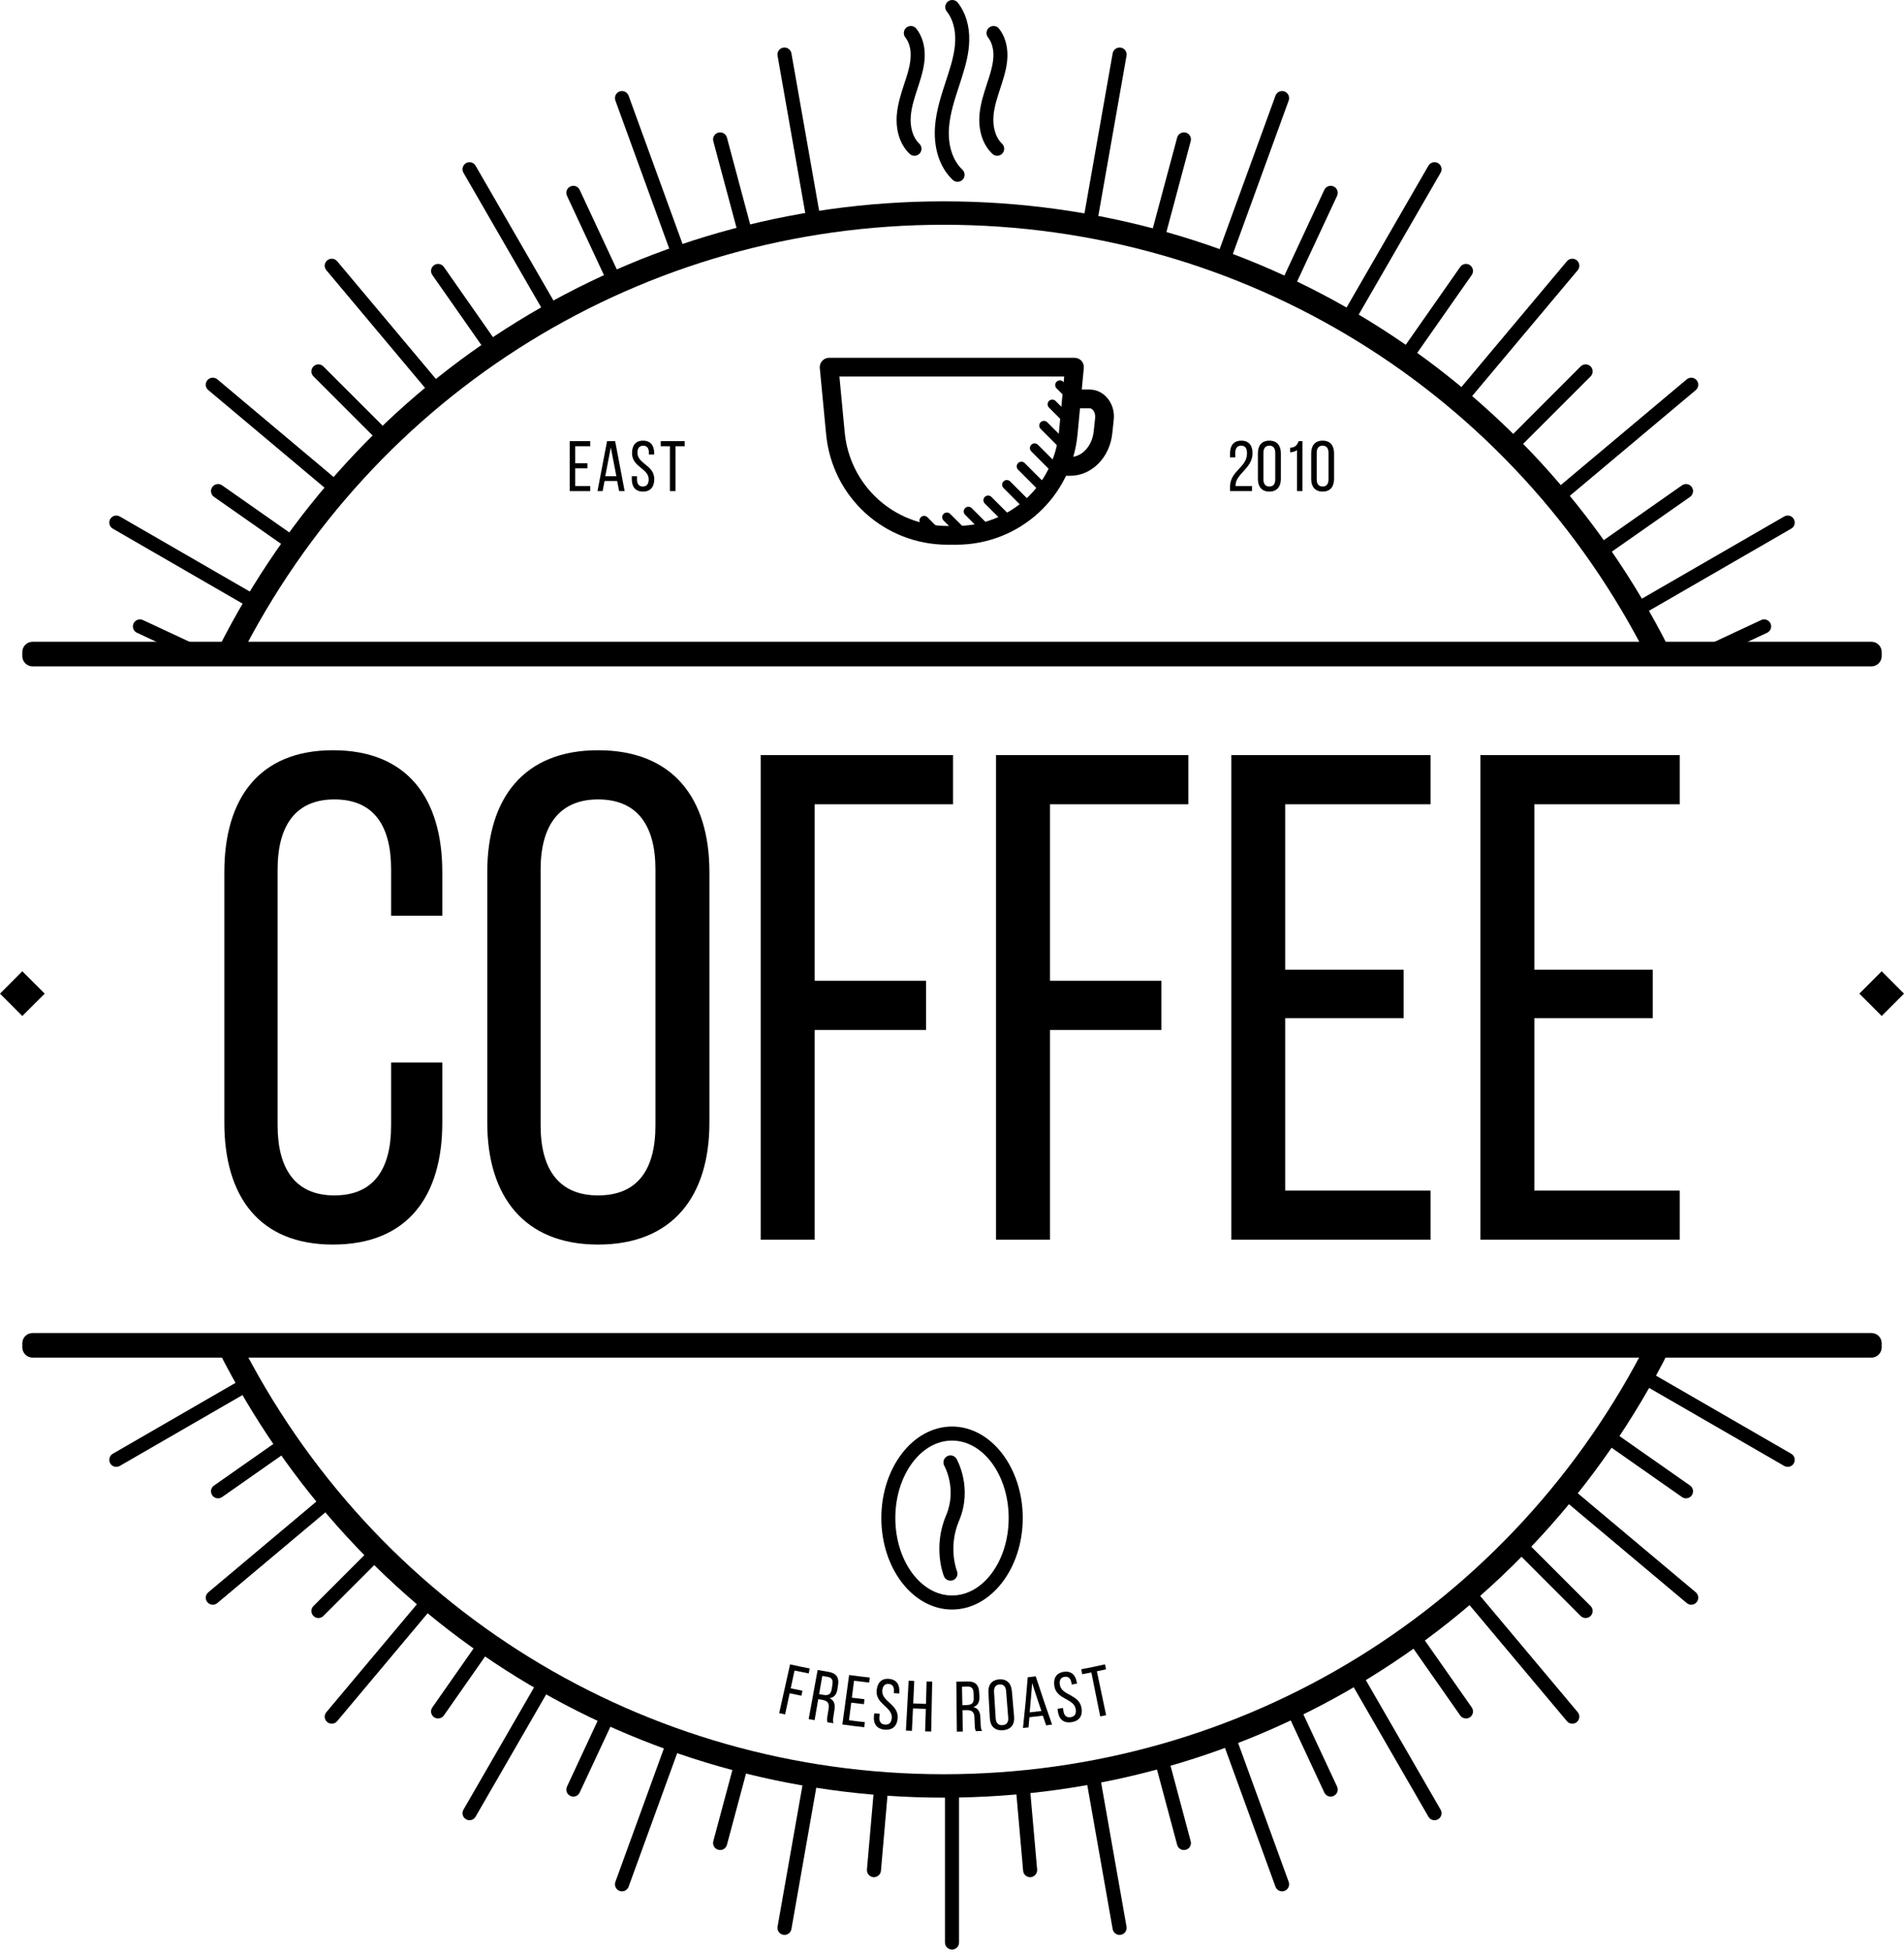 <svg width="120" height="123" viewBox="0 0 120 123" fill="none" xmlns="http://www.w3.org/2000/svg">
<path d="M60.002 90.757C58.032 90.757 56.428 92.946 56.428 95.636C56.428 98.326 58.032 100.515 60.002 100.515C61.973 100.515 63.572 98.326 63.572 95.636C63.572 92.946 61.973 90.757 60.002 90.757ZM60.002 101.401C57.541 101.401 55.546 98.814 55.546 95.636C55.546 92.458 57.541 89.872 60.002 89.872C62.459 89.872 64.459 92.458 64.459 95.636C64.459 98.814 62.459 101.401 60.002 101.401Z" fill="black"/>
<path d="M59.904 99.582C59.728 99.582 59.566 99.478 59.492 99.306C59.463 99.233 58.772 97.484 59.63 95.463C60.331 93.809 59.527 92.366 59.517 92.352C59.399 92.139 59.473 91.869 59.684 91.748C59.895 91.627 60.169 91.701 60.287 91.913C60.331 91.988 61.316 93.756 60.444 95.809C59.728 97.495 60.306 98.958 60.311 98.973C60.404 99.199 60.297 99.458 60.071 99.55C60.017 99.572 59.958 99.582 59.904 99.582Z" fill="black"/>
<path d="M59.174 34.022C59.1 34.022 59.022 33.993 58.963 33.935L58.037 33.005C57.919 32.889 57.919 32.703 58.037 32.587C58.149 32.472 58.336 32.472 58.453 32.587L59.38 33.518C59.498 33.633 59.498 33.82 59.38 33.935C59.326 33.993 59.248 34.022 59.174 34.022Z" fill="black"/>
<path d="M60.605 33.807C60.532 33.807 60.453 33.778 60.4 33.721L59.468 32.793C59.355 32.678 59.355 32.491 59.468 32.376C59.586 32.26 59.772 32.26 59.885 32.376L60.816 33.304C60.929 33.419 60.929 33.606 60.816 33.721C60.758 33.778 60.679 33.807 60.605 33.807Z" fill="black"/>
<path d="M62.199 33.68C62.12 33.68 62.047 33.651 61.988 33.593L60.826 32.429C60.708 32.314 60.708 32.127 60.826 32.012C60.939 31.896 61.125 31.896 61.243 32.012L62.405 33.176C62.522 33.291 62.522 33.478 62.405 33.593C62.346 33.651 62.272 33.68 62.199 33.68Z" fill="black"/>
<path d="M63.454 32.988C63.38 32.988 63.307 32.959 63.248 32.901L62.066 31.722C61.954 31.607 61.954 31.42 62.066 31.305C62.184 31.189 62.37 31.189 62.483 31.305L63.665 32.484C63.782 32.599 63.782 32.786 63.665 32.901C63.606 32.959 63.532 32.988 63.454 32.988Z" fill="black"/>
<path d="M64.635 32.012C64.562 32.012 64.484 31.983 64.425 31.926L63.248 30.747C63.13 30.631 63.13 30.445 63.248 30.329C63.361 30.214 63.547 30.214 63.665 30.329L64.841 31.508C64.959 31.624 64.959 31.811 64.841 31.926C64.787 31.983 64.709 32.012 64.635 32.012Z" fill="black"/>
<path d="M65.552 30.858C65.479 30.858 65.4 30.829 65.346 30.772L64.165 29.592C64.052 29.477 64.052 29.29 64.165 29.175C64.282 29.06 64.469 29.06 64.582 29.175L65.763 30.355C65.876 30.469 65.876 30.657 65.763 30.772C65.704 30.829 65.631 30.858 65.552 30.858Z" fill="black"/>
<path d="M66.386 29.704C66.307 29.704 66.234 29.674 66.175 29.617L64.998 28.438C64.88 28.322 64.88 28.136 64.998 28.02C65.111 27.905 65.297 27.905 65.415 28.02L66.591 29.2C66.709 29.315 66.709 29.502 66.591 29.617C66.533 29.674 66.459 29.704 66.386 29.704Z" fill="black"/>
<path d="M66.974 28.285C66.9 28.285 66.822 28.256 66.763 28.199L65.586 27.02C65.469 26.904 65.469 26.718 65.586 26.602C65.699 26.487 65.885 26.487 66.003 26.602L67.185 27.781C67.297 27.896 67.297 28.083 67.185 28.199C67.126 28.256 67.047 28.285 66.974 28.285Z" fill="black"/>
<path d="M67.278 26.724C67.204 26.724 67.126 26.695 67.072 26.637L66.111 25.679C65.998 25.564 65.998 25.377 66.111 25.261C66.229 25.146 66.415 25.146 66.528 25.261L67.489 26.22C67.602 26.335 67.602 26.522 67.489 26.637C67.43 26.695 67.356 26.724 67.278 26.724Z" fill="black"/>
<path d="M67.758 25.512C67.685 25.512 67.606 25.483 67.547 25.425L66.591 24.467C66.474 24.352 66.474 24.165 66.591 24.05C66.704 23.934 66.895 23.934 67.008 24.05L67.964 25.008C68.082 25.123 68.082 25.31 67.964 25.425C67.91 25.483 67.832 25.512 67.758 25.512Z" fill="black"/>
<path d="M52.904 23.722L53.237 27.233C53.556 30.599 56.345 33.137 59.728 33.137H60.252C63.635 33.137 66.42 30.599 66.739 27.233L67.072 23.722H52.904ZM60.252 34.318H59.728C55.732 34.318 52.438 31.32 52.065 27.344L51.668 23.187C51.653 23.021 51.707 22.856 51.82 22.734C51.933 22.611 52.09 22.541 52.256 22.541H67.724C67.891 22.541 68.047 22.611 68.16 22.734C68.268 22.856 68.327 23.021 68.307 23.187L67.915 27.344C67.538 31.32 64.248 34.318 60.252 34.318Z" fill="black"/>
<path d="M67.449 29.974H67.082C66.753 29.974 66.489 29.71 66.489 29.384C66.489 29.057 66.753 28.793 67.082 28.793H67.449C68.2 28.793 68.832 28.099 68.93 27.179L69.023 26.318C69.038 26.132 68.989 25.95 68.881 25.83C68.837 25.78 68.763 25.721 68.665 25.721H67.704C67.381 25.721 67.116 25.457 67.116 25.131C67.116 24.805 67.381 24.541 67.704 24.541H68.665C69.082 24.541 69.469 24.718 69.758 25.04C70.092 25.41 70.249 25.921 70.195 26.441L70.102 27.303C69.945 28.826 68.802 29.974 67.449 29.974Z" fill="black"/>
<path d="M81.221 6.332C81.304 6.101 81.182 5.848 80.956 5.764C80.721 5.682 80.471 5.798 80.387 6.029L76.608 16.409C76.887 16.512 77.162 16.622 77.436 16.729L81.221 6.332Z" fill="black"/>
<path d="M49.879 3.359C49.835 3.119 49.604 2.96 49.364 3C49.124 3.043 48.962 3.273 49.006 3.513L50.898 14.257C51.188 14.205 51.477 14.149 51.771 14.102L49.879 3.359Z" fill="black"/>
<path d="M45.815 8.667C45.751 8.431 45.506 8.291 45.27 8.354C45.035 8.418 44.893 8.66 44.956 8.896L46.653 15.222C46.937 15.144 47.217 15.058 47.506 14.985L45.815 8.667Z" fill="black"/>
<path d="M56.075 13.391C56.056 13.147 55.84 12.966 55.595 12.988C55.355 13.01 55.173 13.225 55.193 13.468L55.213 13.655C55.502 13.627 55.801 13.611 56.095 13.588L56.075 13.391Z" fill="black"/>
<path d="M39.618 6.029C39.534 5.798 39.279 5.683 39.049 5.764C38.819 5.847 38.701 6.101 38.784 6.332L42.5 16.546C42.78 16.443 43.059 16.351 43.339 16.253L39.618 6.029Z" fill="black"/>
<path d="M36.534 11.961C36.431 11.74 36.171 11.644 35.946 11.748C35.725 11.851 35.632 12.114 35.735 12.336L38.485 18.238C38.75 18.112 39.024 17.995 39.294 17.873L36.534 11.961Z" fill="black"/>
<path d="M64.361 13.529C64.258 13.519 64.165 13.552 64.086 13.603C64.268 13.619 64.444 13.641 64.626 13.658C64.557 13.589 64.464 13.538 64.361 13.529Z" fill="black"/>
<path d="M75.044 8.896C75.107 8.66 74.97 8.418 74.735 8.354C74.495 8.29 74.254 8.432 74.191 8.667L72.465 15.097C72.754 15.175 73.038 15.249 73.323 15.331L75.044 8.896Z" fill="black"/>
<path d="M84.27 12.336C84.373 12.114 84.275 11.85 84.054 11.747C83.834 11.644 83.569 11.74 83.466 11.961L80.613 18.084C80.877 18.209 81.147 18.332 81.412 18.462L84.27 12.336Z" fill="black"/>
<path d="M70.999 3.513C71.043 3.273 70.881 3.043 70.641 3.001C70.401 2.96 70.17 3.119 70.126 3.359L68.224 14.15C68.513 14.201 68.807 14.254 69.097 14.311L70.999 3.513Z" fill="black"/>
<path d="M13.698 23.898C13.511 23.741 13.227 23.766 13.07 23.952C12.913 24.14 12.938 24.42 13.129 24.576L21.346 31.473C21.537 31.247 21.733 31.027 21.924 30.805L13.698 23.898Z" fill="black"/>
<path d="M9.006 39.063C8.785 38.96 8.521 39.056 8.418 39.277C8.315 39.499 8.408 39.762 8.633 39.865L12.34 41.594H14.433L9.006 39.063Z" fill="black"/>
<path d="M29.974 10.44C29.852 10.227 29.582 10.155 29.371 10.277C29.16 10.4 29.087 10.671 29.209 10.882L34.632 20.275C34.887 20.126 35.142 19.977 35.401 19.833L29.974 10.44Z" fill="black"/>
<path d="M7.55 32.538C7.339 32.416 7.07 32.489 6.947 32.7C6.824 32.912 6.898 33.183 7.109 33.305L16.335 38.633C16.482 38.377 16.625 38.117 16.777 37.865L7.55 32.538Z" fill="black"/>
<path d="M90.795 10.882C90.918 10.671 90.844 10.4 90.634 10.277C90.418 10.155 90.148 10.228 90.026 10.44L84.461 20.078C84.721 20.224 84.976 20.374 85.226 20.524L90.795 10.882Z" fill="black"/>
<path d="M27.974 16.817C27.832 16.616 27.557 16.567 27.356 16.708C27.155 16.848 27.106 17.124 27.248 17.325L30.965 22.633C31.205 22.463 31.44 22.286 31.685 22.12L27.974 16.817Z" fill="black"/>
<path d="M21.248 16.456C21.091 16.269 20.811 16.244 20.625 16.402C20.434 16.559 20.409 16.839 20.571 17.026L27.508 25.297C27.734 25.107 27.959 24.916 28.19 24.729L21.248 16.456Z" fill="black"/>
<path d="M99.434 17.026C99.591 16.839 99.566 16.559 99.38 16.402C99.194 16.245 98.914 16.269 98.757 16.456L91.619 24.964C91.85 25.15 92.075 25.336 92.301 25.525L99.434 17.026Z" fill="black"/>
<path d="M60.444 13.431V13.422C60.444 13.178 60.248 12.98 60.002 12.98C59.757 12.98 59.556 13.178 59.556 13.422V13.433C59.708 13.432 59.85 13.422 60.002 13.422C60.15 13.422 60.297 13.43 60.444 13.431Z" fill="black"/>
<path d="M20.38 23.085C20.208 22.912 19.929 22.912 19.757 23.085C19.581 23.258 19.581 23.538 19.757 23.711L24.292 28.246C24.498 28.037 24.719 27.838 24.93 27.632L20.38 23.085Z" fill="black"/>
<path d="M108.41 41.207L108.42 41.242L111.372 39.865C111.592 39.762 111.69 39.499 111.587 39.277C111.484 39.056 111.22 38.958 110.999 39.063L106.361 41.226C107.278 41.174 108.366 41.094 108.41 41.207Z" fill="black"/>
<path d="M19.757 101.18C19.581 101.353 19.581 101.633 19.757 101.806C19.841 101.892 19.953 101.936 20.066 101.936C20.184 101.936 20.297 101.892 20.38 101.806L24.395 97.793C24.184 97.585 23.983 97.367 23.782 97.155L19.757 101.18Z" fill="black"/>
<path d="M99.62 101.806C99.708 101.892 99.821 101.936 99.934 101.936C100.047 101.936 100.159 101.892 100.248 101.806C100.419 101.633 100.419 101.353 100.248 101.18L96.223 97.155C96.017 97.366 95.816 97.585 95.61 97.793L99.62 101.806Z" fill="black"/>
<path d="M59.556 112.503V122.379C59.556 122.624 59.757 122.822 60.002 122.822C60.248 122.822 60.444 122.624 60.444 122.379V112.503C60.297 112.504 60.15 112.514 60.002 112.514C59.85 112.514 59.708 112.504 59.556 112.503Z" fill="black"/>
<path d="M106.876 24.577C107.062 24.42 107.087 24.14 106.93 23.953C106.773 23.765 106.494 23.741 106.307 23.899L97.929 30.928C98.13 31.148 98.321 31.372 98.512 31.594L106.876 24.577Z" fill="black"/>
<path d="M100.248 23.712C100.419 23.538 100.419 23.258 100.248 23.085C100.076 22.912 99.797 22.912 99.62 23.085L94.889 27.819C95.105 28.022 95.316 28.226 95.526 28.432L100.248 23.712Z" fill="black"/>
<path d="M106.518 31.302C106.714 31.161 106.763 30.885 106.626 30.685C106.484 30.485 106.209 30.436 106.008 30.576L100.708 34.288C100.885 34.524 101.066 34.76 101.238 34.997L106.518 31.302Z" fill="black"/>
<path d="M112.891 33.305C113.107 33.183 113.176 32.912 113.053 32.7C112.935 32.489 112.666 32.415 112.45 32.538L103.189 37.885C103.346 38.136 103.508 38.386 103.655 38.638L112.891 33.305Z" fill="black"/>
<path d="M92.757 17.325C92.894 17.124 92.85 16.848 92.649 16.707C92.448 16.566 92.168 16.616 92.031 16.817L88.138 22.378C88.379 22.545 88.624 22.713 88.864 22.884L92.757 17.325Z" fill="black"/>
<path d="M13.997 30.576C13.796 30.436 13.521 30.485 13.379 30.685C13.237 30.885 13.286 31.161 13.487 31.302L18.689 34.945C18.86 34.703 19.027 34.462 19.203 34.223L13.997 30.576Z" fill="black"/>
<path d="M74.19 116.224C74.244 116.423 74.421 116.552 74.617 116.552L74.735 116.538C74.97 116.474 75.107 116.231 75.043 115.995L73.612 110.64C73.328 110.72 73.043 110.808 72.759 110.883L74.19 116.224Z" fill="black"/>
<path d="M80.387 118.863C80.451 119.043 80.623 119.154 80.804 119.154C80.853 119.154 80.902 119.145 80.956 119.128C81.182 119.044 81.304 118.79 81.221 118.56L77.833 109.26C77.559 109.364 77.284 109.469 77.005 109.568L80.387 118.863Z" fill="black"/>
<path d="M83.466 112.931C83.545 113.091 83.701 113.186 83.868 113.186C83.932 113.186 83.996 113.173 84.055 113.144C84.275 113.041 84.373 112.778 84.27 112.556L81.917 107.514C81.652 107.642 81.383 107.757 81.113 107.882L83.466 112.931Z" fill="black"/>
<path d="M90.026 114.452C90.109 114.594 90.256 114.674 90.413 114.674C90.487 114.674 90.56 114.655 90.634 114.614C90.844 114.492 90.918 114.221 90.795 114.01L85.824 105.401C85.569 105.553 85.314 105.696 85.055 105.842L90.026 114.452Z" fill="black"/>
<path d="M92.031 108.075C92.114 108.198 92.257 108.264 92.394 108.264C92.482 108.264 92.57 108.238 92.649 108.184C92.85 108.044 92.894 107.767 92.757 107.567L89.526 102.956C89.29 103.129 89.05 103.3 88.805 103.469L92.031 108.075Z" fill="black"/>
<path d="M54.639 117.781C54.62 118.024 54.796 118.239 55.041 118.261L55.08 118.262C55.306 118.262 55.502 118.089 55.522 117.858L56.002 112.341C55.708 112.318 55.414 112.302 55.12 112.274L54.639 117.781Z" fill="black"/>
<path d="M49.006 121.379C48.962 121.619 49.124 121.849 49.364 121.891L49.442 121.898C49.653 121.898 49.84 121.748 49.879 121.532L51.59 111.803C51.3 111.754 51.011 111.701 50.722 111.647L49.006 121.379Z" fill="black"/>
<path d="M64.483 117.858C64.503 118.089 64.694 118.262 64.925 118.262L64.964 118.261C65.204 118.239 65.385 118.024 65.366 117.781L64.88 112.274C64.591 112.302 64.292 112.318 63.998 112.341L64.483 117.858Z" fill="black"/>
<path d="M44.956 115.995C44.893 116.231 45.035 116.474 45.27 116.538L45.383 116.552C45.579 116.552 45.761 116.423 45.815 116.224L47.246 110.883C46.957 110.807 46.677 110.72 46.393 110.64L44.956 115.995Z" fill="black"/>
<path d="M70.126 121.532C70.165 121.748 70.352 121.898 70.563 121.898L70.641 121.891C70.881 121.849 71.043 121.619 70.999 121.379L69.283 111.647C68.994 111.701 68.705 111.754 68.41 111.803L70.126 121.532Z" fill="black"/>
<path d="M98.757 108.435C98.846 108.539 98.968 108.593 99.096 108.593C99.194 108.593 99.296 108.559 99.38 108.489C99.566 108.333 99.591 108.053 99.434 107.865L93.002 100.2C92.781 100.393 92.56 100.59 92.33 100.779L98.757 108.435Z" fill="black"/>
<path d="M112.45 92.353C112.519 92.393 112.597 92.412 112.671 92.412C112.823 92.412 112.975 92.333 113.053 92.191C113.176 91.979 113.107 91.708 112.891 91.586L104.116 86.519C103.973 86.777 103.822 87.031 103.674 87.287L112.45 92.353Z" fill="black"/>
<path d="M106.307 100.993C106.391 101.063 106.489 101.097 106.592 101.097C106.719 101.097 106.842 101.043 106.93 100.939C107.087 100.752 107.062 100.472 106.876 100.315L99.164 93.845C98.978 94.074 98.791 94.301 98.6 94.526L106.307 100.993Z" fill="black"/>
<path d="M106.008 94.315C106.087 94.369 106.175 94.395 106.263 94.395C106.4 94.395 106.538 94.329 106.626 94.206C106.763 94.006 106.714 93.73 106.518 93.59L101.812 90.294C101.645 90.539 101.463 90.774 101.297 91.016L106.008 94.315Z" fill="black"/>
<path d="M7.109 91.586C6.898 91.708 6.824 91.979 6.947 92.191C7.03 92.333 7.177 92.412 7.329 92.412C7.408 92.412 7.481 92.393 7.55 92.353L16.326 87.287C16.178 87.031 16.031 86.777 15.884 86.519L7.109 91.586Z" fill="black"/>
<path d="M38.784 118.56C38.701 118.79 38.819 119.044 39.049 119.128C39.098 119.145 39.152 119.154 39.201 119.154C39.382 119.154 39.549 119.043 39.618 118.863L43 109.568C42.721 109.469 42.446 109.364 42.167 109.26L38.784 118.56Z" fill="black"/>
<path d="M27.248 107.567C27.106 107.767 27.155 108.044 27.356 108.184C27.435 108.238 27.523 108.264 27.611 108.264C27.748 108.264 27.886 108.198 27.974 108.075L31.195 103.469C30.955 103.3 30.715 103.129 30.474 102.956L27.248 107.567Z" fill="black"/>
<path d="M20.571 107.865C20.409 108.053 20.434 108.333 20.625 108.489C20.708 108.559 20.806 108.593 20.909 108.593C21.032 108.593 21.16 108.539 21.248 108.435L27.67 100.78C27.445 100.59 27.224 100.393 27.003 100.2L20.571 107.865Z" fill="black"/>
<path d="M35.735 112.556C35.632 112.778 35.725 113.041 35.946 113.144C36.009 113.173 36.073 113.186 36.132 113.186C36.298 113.186 36.46 113.091 36.534 112.931L38.892 107.882C38.622 107.757 38.348 107.642 38.083 107.514L35.735 112.556Z" fill="black"/>
<path d="M13.487 93.59C13.286 93.73 13.237 94.006 13.379 94.206C13.462 94.329 13.6 94.395 13.742 94.395C13.83 94.395 13.918 94.369 13.997 94.315L18.708 91.015C18.537 90.774 18.36 90.539 18.193 90.294L13.487 93.59Z" fill="black"/>
<path d="M13.129 100.315C12.938 100.472 12.913 100.752 13.07 100.939C13.159 101.043 13.286 101.097 13.414 101.097C13.511 101.097 13.614 101.063 13.698 100.993L21.405 94.526C21.213 94.301 21.022 94.074 20.836 93.845L13.129 100.315Z" fill="black"/>
<path d="M29.209 114.01C29.087 114.221 29.16 114.492 29.371 114.614C29.44 114.655 29.518 114.674 29.592 114.674C29.744 114.674 29.891 114.594 29.974 114.452L34.945 105.842C34.691 105.696 34.431 105.553 34.181 105.401L29.209 114.01Z" fill="black"/>
<path d="M57.635 9.814C57.527 9.814 57.419 9.774 57.331 9.693C56.733 9.128 56.438 8.226 56.522 7.219C56.581 6.536 56.791 5.895 56.992 5.276L57.115 4.904C57.257 4.459 57.385 3.984 57.394 3.521C57.409 3.057 57.286 2.644 57.061 2.358C56.909 2.166 56.938 1.888 57.13 1.736C57.321 1.583 57.6 1.616 57.752 1.807C58.11 2.255 58.296 2.87 58.282 3.541C58.267 4.115 58.12 4.664 57.958 5.171L57.836 5.552C57.639 6.149 57.453 6.713 57.404 7.294C57.34 8.019 57.541 8.675 57.938 9.049C58.115 9.217 58.125 9.497 57.958 9.674C57.87 9.767 57.752 9.814 57.635 9.814Z" fill="black"/>
<path d="M60.35 11.454C60.243 11.454 60.13 11.414 60.047 11.333C59.218 10.555 58.816 9.306 58.934 7.907C59.017 6.94 59.316 6.024 59.605 5.138L59.782 4.594C59.993 3.935 60.189 3.229 60.203 2.533C60.218 1.814 60.032 1.17 59.669 0.719C59.517 0.527 59.551 0.249 59.743 0.096C59.934 -0.057 60.213 -0.023 60.365 0.167C60.851 0.78 61.11 1.627 61.086 2.553C61.071 3.359 60.855 4.139 60.625 4.862L60.449 5.414C60.159 6.291 59.89 7.119 59.816 7.982C59.718 9.11 60.027 10.097 60.654 10.689C60.831 10.857 60.841 11.136 60.674 11.314C60.586 11.407 60.468 11.454 60.35 11.454Z" fill="black"/>
<path d="M62.846 9.814C62.738 9.814 62.63 9.774 62.547 9.693C61.944 9.128 61.65 8.226 61.733 7.219C61.792 6.536 62.003 5.895 62.204 5.276L62.326 4.904C62.468 4.459 62.596 3.984 62.611 3.521C62.62 3.057 62.498 2.644 62.272 2.358C62.12 2.166 62.15 1.888 62.341 1.736C62.537 1.583 62.817 1.616 62.964 1.807C63.322 2.255 63.508 2.87 63.493 3.541C63.483 4.115 63.331 4.664 63.17 5.171L63.047 5.552C62.851 6.149 62.665 6.713 62.616 7.294C62.557 8.019 62.753 8.675 63.15 9.049C63.331 9.216 63.336 9.496 63.17 9.674C63.081 9.767 62.964 9.814 62.846 9.814Z" fill="black"/>
<path d="M27.876 54.942V57.69H24.65V54.768C24.65 52.02 23.557 50.363 21.071 50.363C18.63 50.363 17.497 52.02 17.497 54.768V70.906C17.497 73.653 18.63 75.311 21.071 75.311C23.557 75.311 24.65 73.653 24.65 70.906V66.936H27.876V70.731C27.876 75.355 25.694 78.408 20.983 78.408C16.321 78.408 14.139 75.355 14.139 70.731V54.942C14.139 50.319 16.321 47.265 20.983 47.265C25.694 47.265 27.876 50.319 27.876 54.942Z" fill="black"/>
<path d="M34.073 70.906C34.073 73.697 35.249 75.311 37.691 75.311C40.176 75.311 41.309 73.697 41.309 70.906V54.768C41.309 52.02 40.176 50.363 37.691 50.363C35.249 50.363 34.073 52.02 34.073 54.768V70.906ZM30.71 54.942C30.71 50.275 33.024 47.265 37.691 47.265C42.402 47.265 44.711 50.275 44.711 54.942V70.731C44.711 75.355 42.402 78.408 37.691 78.408C33.024 78.408 30.71 75.355 30.71 70.731V54.942Z" fill="black"/>
<path d="M58.365 61.79V64.887H51.344V78.102H47.942V47.571H60.066V50.668H51.344V61.79H58.365Z" fill="black"/>
<path d="M73.195 61.79V64.887H66.175V78.102H62.773V47.571H74.897V50.668H66.175V61.79H73.195Z" fill="black"/>
<path d="M88.462 61.092V64.145H81V75.005H90.163V78.102H77.603V47.571H90.163V50.668H81V61.092H88.462Z" fill="black"/>
<path d="M104.165 61.092V64.145H96.703V75.005H105.866V78.102H93.301V47.571H105.866V50.668H96.703V61.092H104.165Z" fill="black"/>
<path d="M117.951 85.53H2.054C1.696 85.53 1.407 85.242 1.407 84.887V84.624C1.407 84.269 1.696 83.981 2.054 83.981H117.951C118.304 83.981 118.593 84.269 118.593 84.624V84.887C118.593 85.242 118.304 85.53 117.951 85.53Z" fill="black"/>
<path d="M117.951 41.982H2.054C1.696 41.982 1.407 41.693 1.407 41.338V41.075C1.407 40.72 1.696 40.432 2.054 40.432H117.951C118.304 40.432 118.593 40.72 118.593 41.075V41.338C118.593 41.693 118.304 41.982 117.951 41.982Z" fill="black"/>
<path d="M103.89 41.538C95.389 24.651 78.372 14.16 59.478 14.16C40.588 14.16 23.567 24.651 15.066 41.538L13.747 40.875C22.503 23.486 40.025 12.684 59.478 12.684C78.931 12.684 96.458 23.486 105.209 40.875L103.89 41.538Z" fill="black"/>
<path d="M59.478 113.252C40.025 113.252 22.498 102.449 13.747 85.059L15.066 84.395C23.567 101.284 40.583 111.776 59.478 111.776C78.358 111.776 95.374 101.295 103.88 84.424L105.199 85.088C96.438 102.46 78.921 113.252 59.478 113.252Z" fill="black"/>
<path d="M37.024 29.186V29.501H36.254V30.62H37.201V30.939H35.906V27.792H37.201V28.112H36.254V29.186H37.024Z" fill="black"/>
<path d="M38.147 30.004H38.848L38.495 28.188L38.147 30.004ZM38.103 30.305L37.98 30.939H37.657L38.26 27.792H38.77L39.368 30.939H39.02L38.897 30.305H38.103Z" fill="black"/>
<path d="M41.23 28.548V28.633H40.897V28.53C40.897 28.247 40.789 28.08 40.539 28.08C40.284 28.08 40.176 28.247 40.176 28.526C40.176 29.231 41.236 29.299 41.236 30.184C41.236 30.661 41.005 30.971 40.525 30.971C40.044 30.971 39.819 30.661 39.819 30.184V30.004H40.147V30.202C40.147 30.486 40.265 30.651 40.515 30.651C40.765 30.651 40.883 30.486 40.883 30.202C40.883 29.501 39.833 29.433 39.833 28.548C39.833 28.062 40.059 27.761 40.529 27.761C41.005 27.761 41.23 28.072 41.23 28.548Z" fill="black"/>
<path d="M42.221 30.939V28.112H41.642V27.792H43.152V28.112H42.574V30.939H42.221Z" fill="black"/>
<path d="M78.941 28.557C78.941 29.506 77.877 29.847 77.872 30.57V30.62H78.907V30.939H77.524V30.669C77.524 29.653 78.593 29.456 78.593 28.57C78.593 28.247 78.485 28.076 78.22 28.076C77.965 28.076 77.853 28.26 77.853 28.539V28.817H77.524V28.561C77.524 28.08 77.745 27.761 78.23 27.761C78.72 27.761 78.941 28.076 78.941 28.557Z" fill="black"/>
<path d="M79.627 30.198C79.627 30.481 79.75 30.651 80 30.651C80.26 30.651 80.373 30.481 80.373 30.198V28.535C80.373 28.247 80.26 28.076 80 28.076C79.75 28.076 79.627 28.247 79.627 28.535V30.198ZM79.279 28.553C79.279 28.072 79.52 27.761 80 27.761C80.485 27.761 80.726 28.072 80.726 28.553V30.175C80.726 30.656 80.485 30.971 80 30.971C79.52 30.971 79.279 30.656 79.279 30.175V28.553Z" fill="black"/>
<path d="M81.745 28.363C81.628 28.435 81.476 28.489 81.309 28.498V28.21C81.647 28.198 81.765 28.013 81.848 27.792H82.088V30.939H81.745V28.363Z" fill="black"/>
<path d="M82.986 30.198C82.986 30.481 83.103 30.651 83.358 30.651C83.613 30.651 83.731 30.481 83.731 30.198V28.535C83.731 28.247 83.613 28.076 83.358 28.076C83.103 28.076 82.986 28.247 82.986 28.535V30.198ZM82.638 28.553C82.638 28.072 82.878 27.761 83.358 27.761C83.844 27.761 84.079 28.072 84.079 28.553V30.175C84.079 30.656 83.844 30.971 83.358 30.971C82.878 30.971 82.638 30.656 82.638 30.175V28.553Z" fill="black"/>
<path d="M50.575 106.517C50.55 106.642 50.536 106.705 50.511 106.83C50.212 106.771 50.065 106.74 49.766 106.677C49.653 107.209 49.594 107.475 49.482 108.008C49.33 107.975 49.256 107.959 49.109 107.926C49.384 106.698 49.521 106.084 49.795 104.855C50.291 104.966 50.536 105.018 51.031 105.114C51.006 105.239 50.996 105.302 50.972 105.427C50.614 105.357 50.433 105.321 50.075 105.244C49.977 105.692 49.933 105.916 49.835 106.364C50.129 106.428 50.276 106.458 50.575 106.517Z" fill="black"/>
<path d="M51.894 106.777C52.178 106.825 52.364 106.763 52.418 106.426C52.438 106.308 52.448 106.248 52.462 106.129C52.511 105.849 52.428 105.687 52.168 105.643C52.031 105.62 51.962 105.608 51.825 105.584C51.746 106.043 51.702 106.272 51.624 106.731C51.732 106.75 51.786 106.76 51.894 106.777ZM52.227 105.33C52.722 105.412 52.889 105.69 52.82 106.152C52.806 106.253 52.796 106.304 52.781 106.405C52.732 106.747 52.575 106.943 52.281 106.983C52.565 107.114 52.644 107.361 52.595 107.695C52.565 107.889 52.55 107.986 52.521 108.179C52.497 108.317 52.482 108.447 52.531 108.563C52.379 108.54 52.3 108.528 52.153 108.505C52.124 108.409 52.114 108.326 52.148 108.118C52.178 107.922 52.197 107.824 52.227 107.629C52.281 107.279 52.129 107.141 51.825 107.09C51.722 107.072 51.673 107.064 51.57 107.046C51.477 107.575 51.433 107.84 51.34 108.37C51.188 108.344 51.114 108.33 50.967 108.303C51.193 107.065 51.305 106.446 51.531 105.208C51.81 105.258 51.947 105.283 52.227 105.33Z" fill="black"/>
<path d="M54.482 107.05C54.467 107.175 54.463 107.238 54.448 107.363C54.129 107.328 53.967 107.308 53.649 107.267C53.59 107.711 53.56 107.933 53.507 108.377C53.909 108.429 54.105 108.453 54.507 108.496C54.497 108.623 54.487 108.686 54.472 108.813C53.918 108.754 53.644 108.72 53.09 108.643C53.261 107.396 53.345 106.773 53.516 105.526C54.036 105.597 54.296 105.629 54.816 105.685C54.801 105.812 54.791 105.876 54.781 106.003C54.399 105.962 54.208 105.939 53.825 105.889C53.771 106.316 53.747 106.529 53.688 106.955C54.007 106.996 54.163 107.015 54.482 107.05Z" fill="black"/>
<path d="M56.678 106.606L56.674 106.691C56.536 106.682 56.468 106.677 56.33 106.667L56.34 106.564C56.36 106.282 56.262 106.108 56.012 106.088C55.757 106.067 55.634 106.223 55.605 106.5C55.546 107.203 56.634 107.355 56.576 108.238C56.546 108.714 56.276 109.01 55.762 108.968C55.247 108.926 55.036 108.591 55.08 108.117C55.085 108.045 55.09 108.009 55.1 107.938C55.237 107.951 55.306 107.957 55.443 107.97C55.438 108.049 55.433 108.088 55.423 108.167C55.399 108.45 55.507 108.627 55.776 108.649C56.046 108.67 56.183 108.513 56.203 108.231C56.257 107.531 55.169 107.371 55.252 106.49C55.301 106.006 55.556 105.731 56.026 105.769C56.502 105.808 56.713 106.13 56.678 106.606Z" fill="black"/>
<path d="M57.541 107.631C57.512 108.197 57.502 108.479 57.473 109.045C57.326 109.038 57.247 109.034 57.095 109.027C57.164 107.77 57.198 107.141 57.267 105.884C57.409 105.892 57.478 105.895 57.62 105.902C57.595 106.468 57.581 106.751 57.556 107.316C57.875 107.331 58.036 107.337 58.36 107.346C58.375 106.781 58.385 106.497 58.399 105.931C58.541 105.936 58.61 105.937 58.752 105.94C58.728 107.198 58.713 107.827 58.688 109.086C58.537 109.083 58.458 109.081 58.306 109.077C58.326 108.51 58.331 108.227 58.35 107.661C58.027 107.652 57.865 107.646 57.541 107.631Z" fill="black"/>
<path d="M60.924 107.418C61.213 107.411 61.385 107.314 61.37 106.973C61.37 106.852 61.365 106.793 61.361 106.672C61.351 106.389 61.243 106.246 60.978 106.252C60.836 106.256 60.767 106.258 60.63 106.261C60.64 106.726 60.645 106.959 60.654 107.425C60.762 107.422 60.816 107.421 60.924 107.418ZM60.978 105.933C61.473 105.92 61.694 106.16 61.713 106.627C61.718 106.729 61.723 106.78 61.728 106.883C61.743 107.229 61.625 107.45 61.346 107.545C61.65 107.62 61.772 107.848 61.787 108.185C61.797 108.38 61.802 108.478 61.807 108.674C61.816 108.814 61.826 108.943 61.895 109.049C61.738 109.055 61.664 109.058 61.508 109.064C61.463 108.976 61.439 108.896 61.434 108.684C61.424 108.487 61.424 108.388 61.414 108.191C61.405 107.836 61.223 107.73 60.919 107.738C60.816 107.741 60.762 107.742 60.659 107.744C60.669 108.281 60.674 108.55 60.684 109.088C60.537 109.091 60.458 109.091 60.306 109.093C60.292 107.835 60.287 107.206 60.272 105.947C60.551 105.944 60.694 105.941 60.978 105.933Z" fill="black"/>
<path d="M62.753 108.259C62.772 108.546 62.915 108.704 63.184 108.685C63.454 108.666 63.567 108.49 63.542 108.203C63.493 107.539 63.464 107.208 63.41 106.545C63.39 106.262 63.258 106.102 62.998 106.121C62.743 106.139 62.63 106.316 62.65 106.6C62.689 107.263 62.714 107.596 62.753 108.259ZM62.297 106.639C62.267 106.158 62.493 105.837 62.973 105.802C63.464 105.768 63.728 106.053 63.773 106.533C63.826 107.181 63.856 107.505 63.915 108.153C63.954 108.628 63.728 108.967 63.204 109.004C62.689 109.041 62.414 108.739 62.385 108.263C62.351 107.613 62.331 107.288 62.297 106.639Z" fill="black"/>
<path d="M64.895 107.88C65.194 107.848 65.341 107.83 65.635 107.794C65.395 107.091 65.278 106.74 65.052 106.035C64.993 106.773 64.964 107.142 64.895 107.88ZM64.88 108.185C64.861 108.442 64.846 108.571 64.822 108.828C64.684 108.843 64.611 108.85 64.474 108.864C64.611 107.586 64.67 106.947 64.773 105.669C64.974 105.646 65.077 105.634 65.278 105.609C65.675 106.829 65.881 107.436 66.307 108.648C66.155 108.669 66.082 108.679 65.935 108.698C65.846 108.454 65.807 108.332 65.724 108.086C65.385 108.129 65.219 108.148 64.88 108.185Z" fill="black"/>
<path d="M67.866 105.982L67.881 106.066C67.749 106.09 67.68 106.102 67.547 106.125L67.528 106.023C67.479 105.744 67.342 105.599 67.092 105.64C66.837 105.681 66.758 105.863 66.797 106.138C66.905 106.835 68.003 106.72 68.16 107.592C68.244 108.061 68.057 108.412 67.543 108.496C67.028 108.579 66.743 108.305 66.675 107.834C66.665 107.762 66.66 107.727 66.65 107.656C66.788 107.635 66.856 107.625 66.993 107.604C67.003 107.682 67.013 107.721 67.023 107.799C67.067 108.08 67.214 108.225 67.484 108.182C67.749 108.138 67.842 107.953 67.797 107.674C67.68 106.982 66.582 107.089 66.449 106.213C66.381 105.733 66.562 105.404 67.033 105.327C67.503 105.25 67.783 105.513 67.866 105.982Z" fill="black"/>
<path d="M69.342 108.135C69.116 107.027 69.004 106.473 68.783 105.364C68.552 105.411 68.435 105.434 68.204 105.477C68.18 105.352 68.165 105.289 68.146 105.163C68.744 105.05 69.043 104.989 69.641 104.855C69.665 104.98 69.68 105.043 69.71 105.167C69.479 105.219 69.362 105.244 69.131 105.292C69.366 106.399 69.479 106.952 69.714 108.059C69.562 108.09 69.489 108.106 69.342 108.135Z" fill="black"/>
<path d="M120 62.599L118.593 64.007L117.186 62.599L118.593 61.19L120 62.599Z" fill="black"/>
<path d="M2.819 62.599L1.407 64.007L0 62.599L1.407 61.19L2.819 62.599Z" fill="black"/>
</svg>
